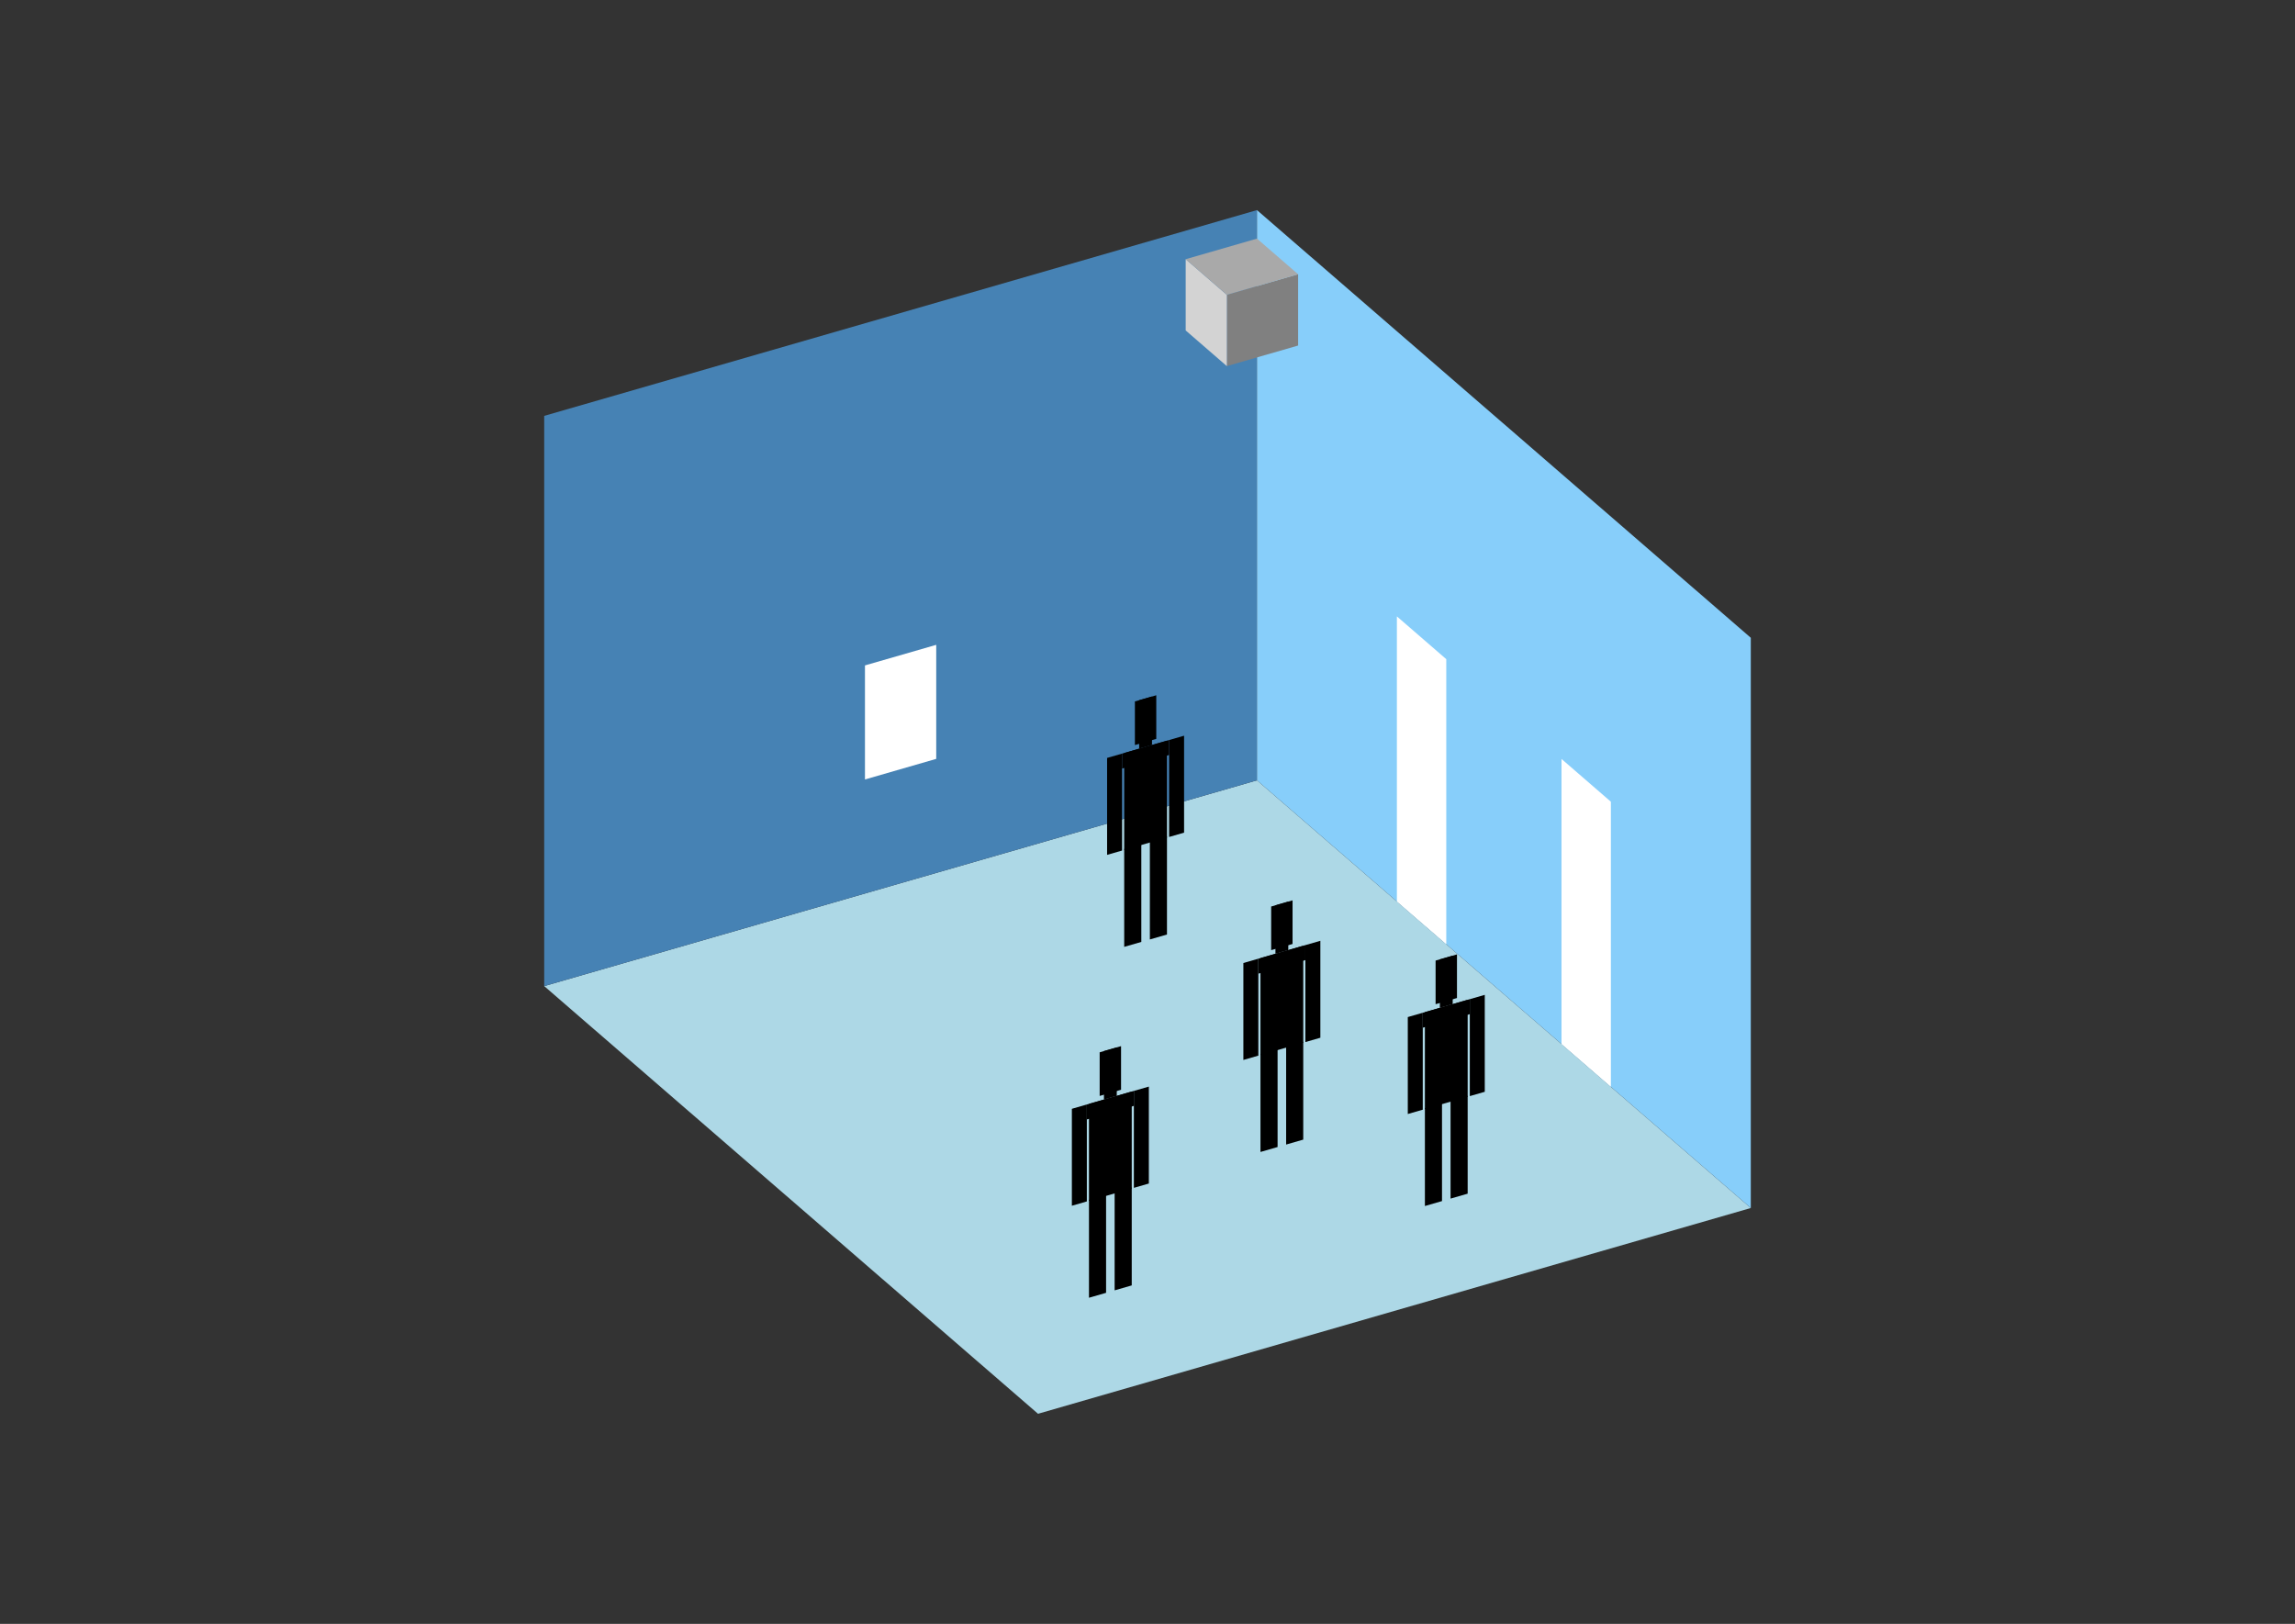 <?xml version="1.0" encoding="UTF-8"?>
<svg
  xmlns="http://www.w3.org/2000/svg"
  width="848"
  height="600"
  style="background-color:white"
>
  <rect width="100%" height="100%" fill="#333333" stroke="none"/>
  <polygon fill="lightblue" points="383.549,522.371 201.083,364.35 464.451,288.323 646.917,446.343" />
  <polygon fill="steelblue" points="201.083,364.35 201.083,153.657 464.451,77.629 464.451,288.323" />
  <polygon fill="lightskyblue" points="646.917,446.343 646.917,235.65 464.451,77.629 464.451,288.323" />
  <polygon fill="white" points="534.396,348.897 534.396,243.551 516.149,227.749 516.149,333.095" />
  <polygon fill="white" points="595.218,401.571 595.218,296.224 576.971,280.422 576.971,385.769" />
  <polygon fill="white" points="319.599,287.999 319.599,245.861 345.935,238.258 345.935,280.397" />
  <polygon fill="grey" points="453.319,135.272 453.319,108.935 479.656,101.332 479.656,127.669" />
  <polygon fill="lightgrey" points="453.319,135.272 453.319,108.935 438.114,95.767 438.114,122.103" />
  <polygon fill="darkgrey" points="453.319,108.935 438.114,95.767 464.451,88.164 479.656,101.332" />
  <polygon fill="hsl(360.0,50.0%,72.092%)" points="415.393,349.855 415.393,313.679 421.714,311.854 421.714,348.03" />
  <polygon fill="hsl(360.0,50.0%,72.092%)" points="431.195,345.293 431.195,309.117 424.874,310.942 424.874,347.118" />
  <polygon fill="hsl(360.0,50.0%,72.092%)" points="409.072,315.862 409.072,280.044 414.603,278.447 414.603,314.265" />
  <polygon fill="hsl(360.0,50.0%,72.092%)" points="431.985,309.247 431.985,273.429 437.516,271.833 437.516,307.651" />
  <polygon fill="hsl(360.0,50.0%,72.092%)" points="414.603,283.978 414.603,278.447 431.985,273.429 431.985,278.96" />
  <polygon fill="hsl(360.0,50.0%,72.092%)" points="415.393,314.037 415.393,278.219 431.195,273.657 431.195,309.475" />
  <polygon fill="hsl(360.0,50.0%,72.092%)" points="419.343,275.288 419.343,259.17 427.244,256.889 427.244,273.007" />
  <polygon fill="hsl(360.0,50.0%,72.092%)" points="420.923,276.622 420.923,258.713 425.664,257.345 425.664,275.254" />
  <polygon fill="hsl(360.0,50.0%,50.66%)" points="465.746,425.632 465.746,389.456 472.067,387.631 472.067,423.808" />
  <polygon fill="hsl(360.0,50.0%,50.66%)" points="481.548,421.071 481.548,384.894 475.227,386.719 475.227,422.895" />
  <polygon fill="hsl(360.0,50.0%,50.66%)" points="459.425,391.639 459.425,355.821 464.956,354.224 464.956,390.042" />
  <polygon fill="hsl(360.0,50.0%,50.66%)" points="482.338,385.025 482.338,349.207 487.869,347.61 487.869,383.428" />
  <polygon fill="hsl(360.0,50.0%,50.66%)" points="464.956,359.755 464.956,354.224 482.338,349.207 482.338,354.737" />
  <polygon fill="hsl(360.0,50.0%,50.66%)" points="465.746,389.814 465.746,353.996 481.548,349.435 481.548,385.253" />
  <polygon fill="hsl(360.0,50.0%,50.66%)" points="469.696,351.065 469.696,334.947 477.597,332.666 477.597,348.784" />
  <polygon fill="hsl(360.0,50.0%,50.66%)" points="471.276,352.4 471.276,334.491 476.017,333.122 476.017,351.031" />
  <polygon fill="hsl(360.0,50.0%,42.218%)" points="402.375,479.499 402.375,443.323 408.696,441.498 408.696,477.674" />
  <polygon fill="hsl(360.0,50.0%,42.218%)" points="418.177,474.937 418.177,438.761 411.856,440.586 411.856,476.762" />
  <polygon fill="hsl(360.0,50.0%,42.218%)" points="396.054,445.506 396.054,409.688 401.585,408.091 401.585,443.909" />
  <polygon fill="hsl(360.0,50.0%,42.218%)" points="418.967,438.891 418.967,403.074 424.498,401.477 424.498,437.295" />
  <polygon fill="hsl(360.0,50.0%,42.218%)" points="401.585,413.622 401.585,408.091 418.967,403.074 418.967,408.604" />
  <polygon fill="hsl(360.0,50.0%,42.218%)" points="402.375,443.681 402.375,407.863 418.177,403.302 418.177,439.12" />
  <polygon fill="hsl(360.0,50.0%,42.218%)" points="406.326,404.932 406.326,388.814 414.227,386.533 414.227,402.651" />
  <polygon fill="hsl(360.0,50.0%,42.218%)" points="407.906,406.267 407.906,388.358 412.646,386.989 412.646,404.898" />
  <polygon fill="hsl(360.0,50.0%,41.758%)" points="526.499,445.604 526.499,409.428 532.82,407.604 532.82,443.78" />
  <polygon fill="hsl(360.0,50.0%,41.758%)" points="542.301,441.043 542.301,404.867 535.98,406.691 535.98,442.867" />
  <polygon fill="hsl(360.0,50.0%,41.758%)" points="520.178,411.611 520.178,375.793 525.709,374.197 525.709,410.015" />
  <polygon fill="hsl(360.0,50.0%,41.758%)" points="543.091,404.997 543.091,369.179 548.622,367.582 548.622,403.4" />
  <polygon fill="hsl(360.0,50.0%,41.758%)" points="525.709,379.727 525.709,374.197 543.091,369.179 543.091,374.71" />
  <polygon fill="hsl(360.0,50.0%,41.758%)" points="526.499,409.787 526.499,373.969 542.301,369.407 542.301,405.225" />
  <polygon fill="hsl(360.0,50.0%,41.758%)" points="530.45,371.037 530.45,354.919 538.351,352.638 538.351,368.756" />
  <polygon fill="hsl(360.0,50.0%,41.758%)" points="532.03,372.372 532.03,354.463 536.77,353.095 536.77,371.004" />
</svg>
